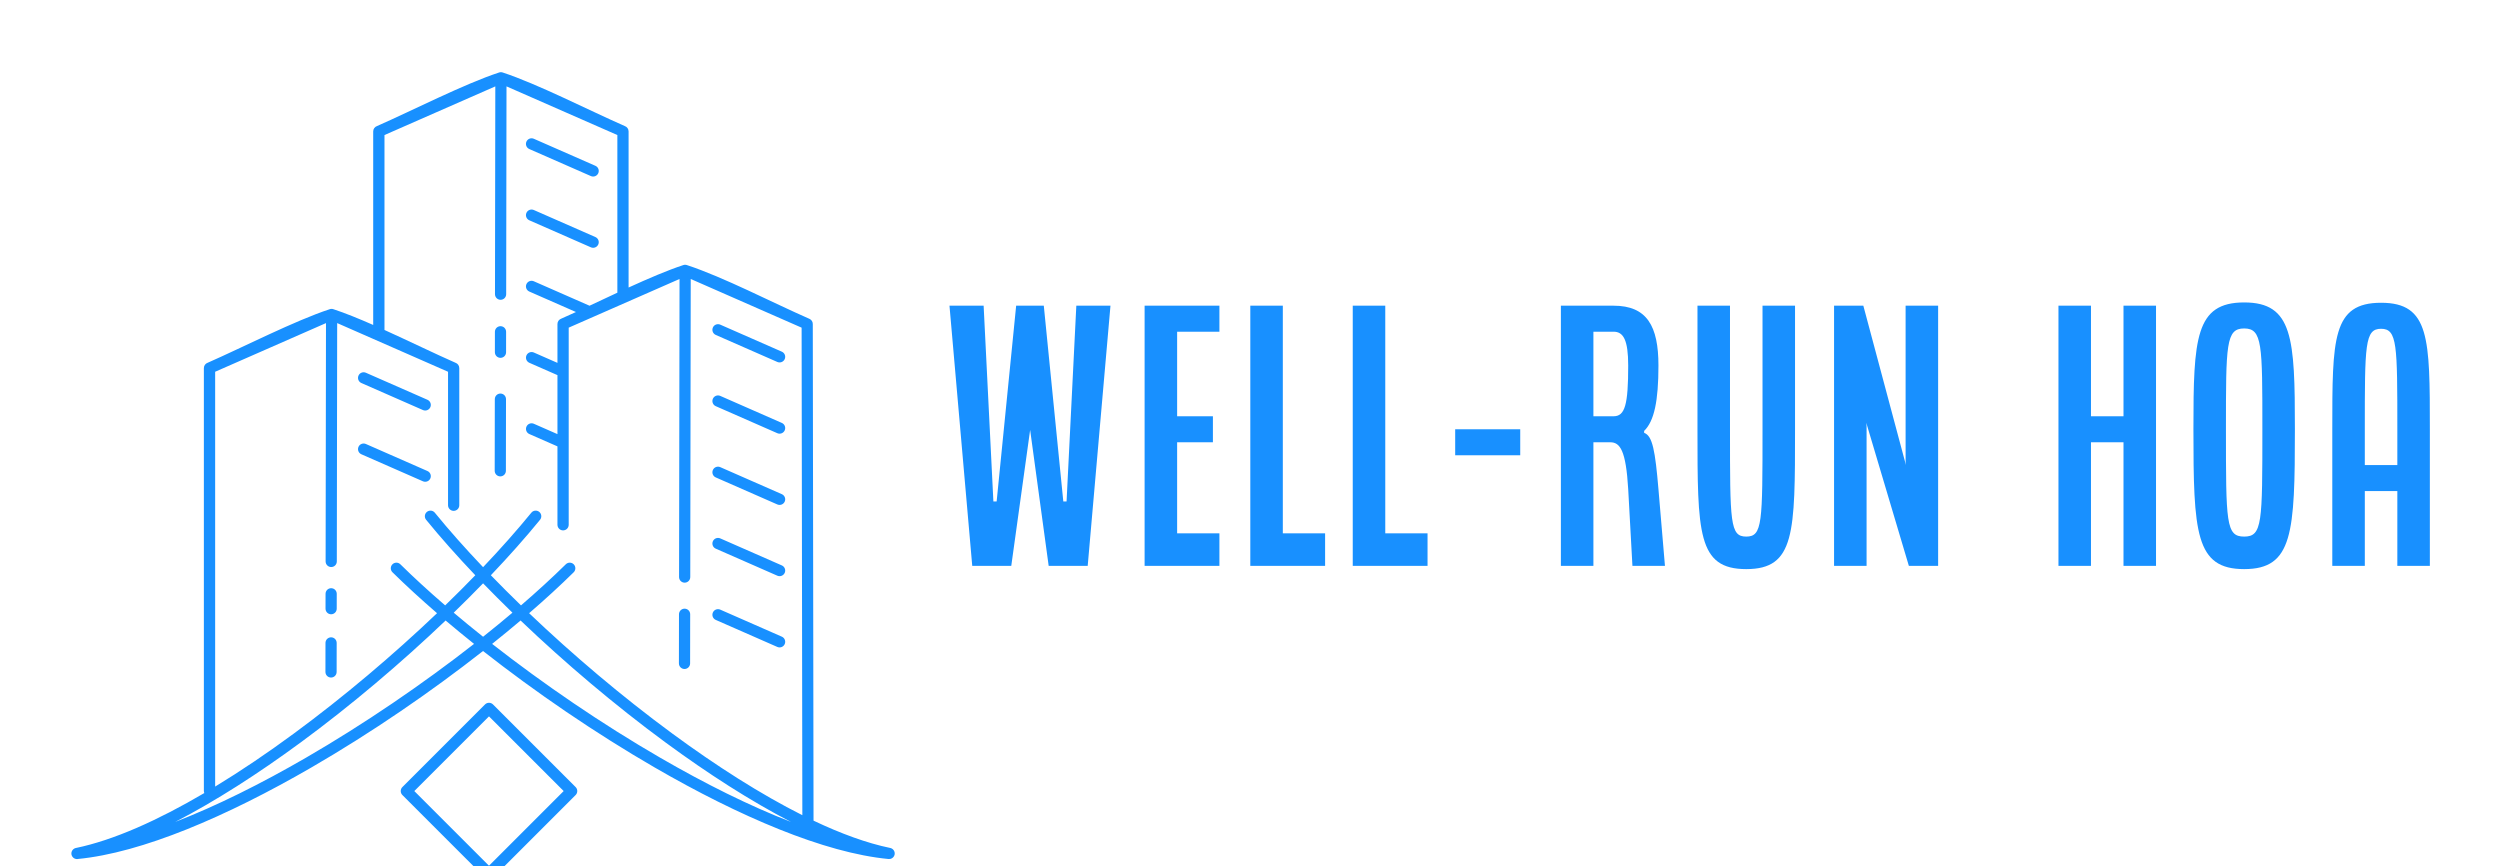 
        <svg xmlns="http://www.w3.org/2000/svg" xmlns:xlink="http://www.w3.org/1999/xlink" version="1.1" width="3178.861" 
        height="1101.398" viewBox="0 0 3178.861 1101.398">
			
			<g transform="scale(8.943) translate(10, 10)">
				<defs id="SvgjsDefs1732"></defs><g id="SvgjsG1733" featureKey="nYIUkx-0" transform="matrix(0.002,0,0,0.002,-1.318,-2.357)" fill="#1890ff"><defs xmlns="http://www.w3.org/2000/svg"></defs><g xmlns="http://www.w3.org/2000/svg"><path class="fil0" d="M1177 57249c-43,5 -86,3 -127,-6 -51,-11 -117,-38 -157,-71 -48,-36 -88,-83 -116,-138 -12,-24 -21,-46 -28,-71 -2,-6 -3,-13 -5,-19 -2,-8 -4,-16 -5,-24 -9,-51 -7,-101 3,-148 11,-51 38,-117 71,-157 36,-48 83,-88 138,-116 24,-12 46,-21 71,-28 6,-2 13,-3 19,-5l11 -2c2680,-554 5827,-1964 9131,-3906 -20,-47 -31,-99 -31,-154l0 -30057c0,-175 112,-323 268,-378 2531,-1111 6202,-2996 8683,-3810 82,-28 172,-28 254,0 838,275 1813,673 2833,1121l0 -13760c0,-175 112,-323 268,-378 2531,-1111 6202,-2996 8683,-3810 82,-28 172,-28 254,0 2481,814 6152,2699 8683,3810 156,54 268,203 268,378l0 11099c1397,-637 2766,-1226 3891,-1596 82,-28 172,-28 254,0 2604,855 6067,2662 8711,3822l0 0c141,61 239,202 239,365l53 35310c1948,925 3791,1599 5453,1942l11 2c6,1 13,3 19,5 25,7 48,16 71,28 55,28 102,68 138,116 34,40 60,106 71,157 10,48 11,98 3,148 -1,8 -3,16 -5,24 -1,6 -3,13 -5,19 -7,25 -16,48 -28,71 -28,55 -68,102 -116,138 -40,34 -106,60 -157,71 -41,9 -83,11 -127,6 -4570,-435 -10611,-3028 -16618,-6505 -4259,-2465 -8509,-5379 -12206,-8282 -3697,2903 -7946,5816 -12206,8282 -6007,3477 -12047,6070 -16618,6505zm24870 -32650c202,88 294,323 206,525 -88,202 -323,294 -525,206l-4378 -1922c-202,-88 -294,-323 -206,-525 88,-202 323,-294 525,-206l4378 1922zm0 5065c202,88 294,323 206,525 -88,202 -323,294 -525,206l-4378 -1922c-202,-88 -294,-323 -206,-525 88,-202 323,-294 525,-206l4378 1922zm11939 -21699c202,88 294,323 206,525 -88,202 -323,294 -525,206l-4378 -1922c-202,-88 -294,-323 -206,-525 88,-202 323,-294 525,-206l4378 1922zm0 5065c202,88 294,323 206,525 -88,202 -323,294 -525,206l-4378 -1922c-202,-88 -294,-323 -206,-525 88,-202 323,-294 525,-206l4378 1922zm-1382 5330l-3315 -1455c-202,-88 -294,-323 -206,-525 88,-202 323,-294 525,-206l3961 1739c641,-300 1308,-614 1979,-926l0 -11208 -7881 -3460 -23 14775c0,220 -178,398 -398,398 -220,0 -398,-178 -398,-398l23 -14774 -7879 3459 0 13858c1765,799 3596,1693 5050,2332 156,54 268,203 268,378l0 9750c0,221 -179,400 -400,400 -221,0 -400,-179 -400,-400l0 -9490 -7881 -3460 -26 16945c0,220 -178,398 -398,398 -220,0 -398,-178 -398,-398l26 -16944 -7879 3459 0 29490c1845,-1121 3730,-2398 5603,-3776 3559,-2617 7069,-5593 10171,-8550 -1151,-995 -2215,-1971 -3168,-2909 -157,-154 -159,-407 -5,-564 154,-157 407,-159 564,-5 957,942 2027,1923 3186,2923 742,-718 1458,-1434 2143,-2142 -1296,-1362 -2474,-2690 -3497,-3945 -139,-171 -113,-422 58,-561 171,-139 422,-113 561,58 1004,1232 2160,2536 3431,3873 1271,-1337 2427,-2641 3431,-3873 139,-171 390,-197 561,-58 171,139 197,390 58,561 -1023,1255 -2201,2583 -3497,3945 686,708 1402,1424 2143,2142 1159,-1000 2229,-1981 3186,-2923 157,-154 410,-152 564,5 154,157 152,410 -5,564 -953,938 -2017,1915 -3168,2909 3102,2957 6611,5933 10171,8550 3133,2304 6300,4327 9253,5810l-52 -34659 -7883 -3461 -33 21192c0,220 -178,398 -398,398 -220,0 -398,-178 -398,-398l33 -21191 -7879 3459 0 14014c0,221 -179,400 -400,400 -221,0 -400,-179 -400,-400l0 -5573 -1998 -877c-202,-88 -294,-323 -206,-525 88,-202 323,-294 525,-206l1679 737 0 -4194 -1998 -877c-202,-88 -294,-323 -206,-525 88,-202 323,-294 525,-206l1679 737 0 -2765c0,-175 112,-323 268,-378 332,-146 683,-305 1049,-473zm14637 2820c202,88 294,323 206,525 -88,202 -323,294 -525,206l-4378 -1922c-202,-88 -294,-323 -206,-525 88,-202 323,-294 525,-206l4378 1922zm0 5065c202,88 294,323 206,525 -88,202 -323,294 -525,206l-4378 -1922c-202,-88 -294,-323 -206,-525 88,-202 323,-294 525,-206l4378 1922zm0 5065c202,88 294,323 206,525 -88,202 -323,294 -525,206l-4378 -1922c-202,-88 -294,-323 -206,-525 88,-202 323,-294 525,-206l4378 1922zm0 5065c202,88 294,323 206,525 -88,202 -323,294 -525,206l-4378 -1922c-202,-88 -294,-323 -206,-525 88,-202 323,-294 525,-206l4378 1922zm0 5065c202,88 294,323 206,525 -88,202 -323,294 -525,206l-4378 -1922c-202,-88 -294,-323 -206,-525 88,-202 323,-294 525,-206l4378 1922zm-26976 10693l5875 -5875c156,-156 409,-156 566,0l5875 5875c156,156 156,409 0,566l-5875 5875c-156,156 -409,156 -566,0l-5875 -5875c-156,-156 -156,-409 0,-566zm6157 -5026l-5309 5309 5309 5309 5309 -5309 -5309 -5309zm13507 -7259c0,-220 178,-398 398,-398 220,0 398,178 398,398l-5 3493c0,220 -178,398 -398,398 -220,0 -398,-178 -398,-398l5 -3493zm-13086 -20082c0,-220 178,-398 398,-398 220,0 398,178 398,398l-2 1455c0,220 -178,398 -398,398 -220,0 -398,-178 -398,-398l2 -1455zm-7 4789c0,-220 178,-398 398,-398 220,0 398,178 398,398l-8 5094c0,220 -178,398 -398,398 -220,0 -398,-178 -398,-398l8 -5094zm-12033 13838c0,-220 178,-398 398,-398 220,0 398,178 398,398l-2 1058c0,220 -178,398 -398,398 -220,0 -398,-178 -398,-398l2 -1058zm-5 3492c0,-220 178,-398 398,-398 220,0 398,178 398,398l-3 2064c0,220 -178,398 -398,398 -220,0 -398,-178 -398,-398l3 -2064zm-1768 7079c-3005,2210 -6048,4166 -8917,5648 2945,-1141 6116,-2724 9284,-4558 4171,-2415 8331,-5260 11963,-8100 -697,-557 -1372,-1112 -2022,-1662 -3142,3000 -6700,6020 -10308,8673zm12972 -11315c-669,690 -1366,1387 -2087,2087 670,567 1367,1138 2087,1711 720,-573 1417,-1144 2087,-1711 -721,-700 -1418,-1397 -2087,-2087zm2665 2643c-650,551 -1325,1106 -2022,1662 3632,2840 7791,5686 11963,8100 3168,1834 6339,3417 9284,4558 -2870,-1482 -5912,-3439 -8917,-5648 -3607,-2652 -7166,-5672 -10308,-8673z" style="fill: #1890ff; fill-rule: nonzero;"></path></g></g><g id="SvgjsG1734" featureKey="PXhRQw-0" transform="matrix(2.312,0,0,2.312,123.613,24.216)" fill="#1890ff"><path d="M0.6 4 l2.1 0 l0.6 12.04 l0.2 0 l1.2 -12.04 l1.7 0 l1.2 12.04 l0.2 0 l0.6 -12.04 l2.1 0 l-1.4 16 l-2.4 0 l-1.14 -8.36 l-1.16 8.36 l-2.4 0 z M12.6 20 l0 -16 l4.6 0 l0 1.6 l-2.6 0 l0 5.2 l2.2 0 l0 1.6 l-2.2 0 l0 5.6 l2.6 0 l0 2 l-4.6 0 z M19.1 20 l0 -16 l2 0 l0 14 l2.6 0 l0 2 l-4.6 0 z M25.4 20 l0 -16 l2 0 l0 14 l2.6 0 l0 2 l-4.6 0 z M31.7 13.2 l0 -1.6 l4 0 l0 1.6 l-4 0 z M38.2 20 l0 -16 l3.24 0 c2.06 0 2.76 1.26 2.76 3.68 c0 2.18 -0.26 3.42 -0.88 4.02 l0 0.12 c0.52 0.18 0.68 1.12 0.88 3.46 l0.4 4.72 l-2 0 l-0.26 -4.72 c-0.14 -2.38 -0.5 -2.88 -1.1 -2.88 l-1.04 0 l0 7.6 l-2 0 z M40.2 10.8 l1.24 0 c0.7 0 0.9 -0.7 0.9 -3.12 c0 -1.58 -0.3 -2.08 -0.9 -2.08 l-1.24 0 l0 5.2 z M46.6 11.58 l0 -7.58 l2 0 l0 7.58 c0 5.78 0 6.62 1 6.62 s1 -0.84 1 -6.62 l0 -7.58 l2 0 l0 7.58 c0 6.4 0 8.62 -3 8.62 s-3 -2.22 -3 -8.62 z M55 20 l0 -16 l1.8 0 l2.62 9.8 l-0.02 -0.2 l0 -9.6 l2 0 l0 16 l-1.8 0 l-2.62 -8.8 l0.02 0.2 l0 8.6 l-2 0 z M68.8 20 l0 -16 l2 0 l0 6.8 l2 0 l0 -6.8 l2 0 l0 16 l-2 0 l0 -7.6 l-2 0 l0 7.6 l-2 0 z M77.1 11.58 c0 -5.58 0.12 -7.78 3.12 -7.78 s3.12 2.2 3.12 7.78 c0 6.4 -0.12 8.62 -3.12 8.62 s-3.12 -2.22 -3.12 -8.62 z M79.1 11.58 c0 5.78 0 6.62 1.12 6.62 s1.12 -0.84 1.12 -6.62 c0 -5.2 0 -6.18 -1.12 -6.18 s-1.12 0.98 -1.12 6.18 z M85.64 20 l0 -8.4 c0 -5.58 0 -7.78 3 -7.78 s3 2.2 3 7.78 l0 8.4 l-2 0 l0 -4.6 l-2 0 l0 4.6 l-2 0 z M87.64 13.8 l2 0 l0 -2.2 c0 -5.2 0 -6.18 -1 -6.18 s-1 0.98 -1 6.18 l0 2.2 z"></path></g>
			</g>
		</svg>
	